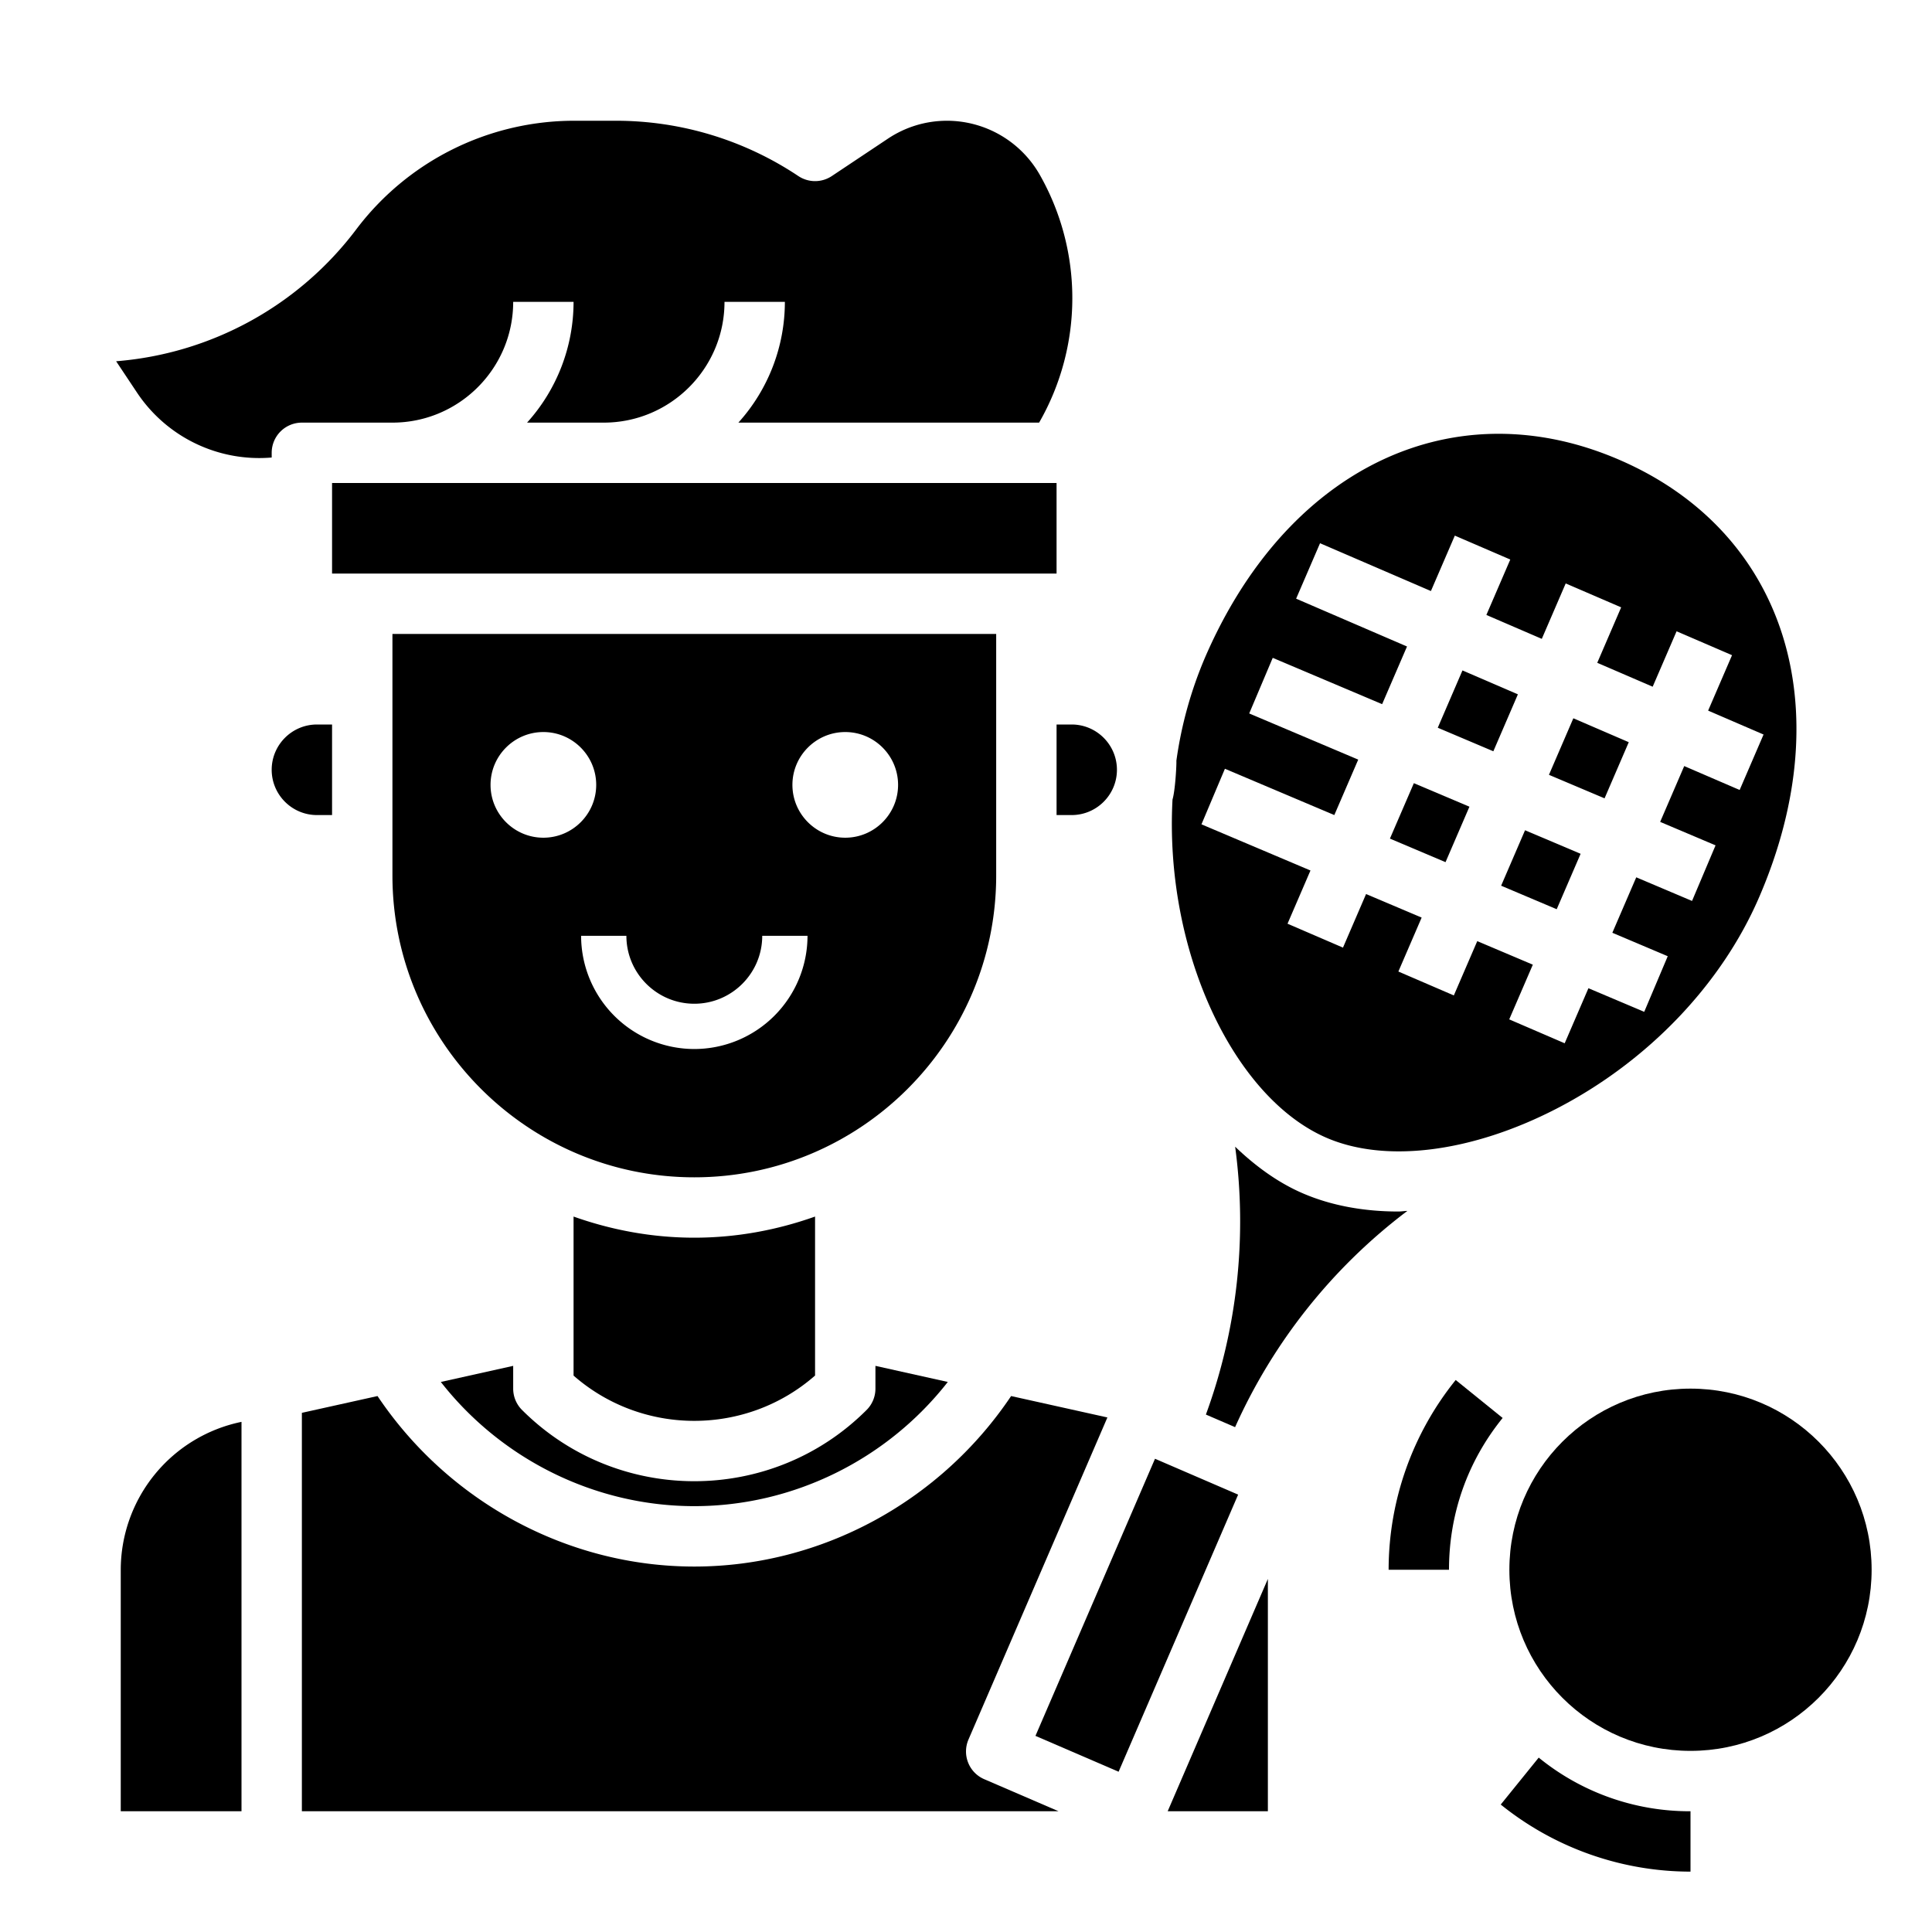 <svg height="512" viewBox="0 0 64 64" width="512" xmlns="http://www.w3.org/2000/svg"><path d="M48.677 26.723l-1.841-.779-.793 1.836 1.842.78z"/><path d="M43.946 37.692c1.956.843 4.799.484 7.604-.96 3.024-1.558 5.476-4.115 6.726-7.016 2.716-6.296.851-12.119-4.641-14.487-1.343-.58-2.688-.859-3.993-.859-4.03 0-7.679 2.669-9.73 7.425a13.382 13.382 0 00-.943 3.407c.009.1-.035.969-.128 1.283-.272 5.027 2.026 9.879 5.105 11.207zm-3.369-12.226L44.201 27l.792-1.837-3.611-1.529.779-1.842 3.624 1.534.824-1.91-3.673-1.584.792-1.837 3.673 1.584.792-1.836 1.837.792-.792 1.836 1.836.792.792-1.836 1.837.792-.792 1.837 1.836.792.792-1.836 1.837.792-.792 1.836 1.836.792-.792 1.837-1.836-.792-.797 1.849 1.835.777-.779 1.842-1.848-.783-.792 1.837 1.835.777-.779 1.842-1.848-.782-.787 1.824-1.837-.792.782-1.812-1.841-.78-.776 1.799-1.837-.792.771-1.787-1.841-.78-.765 1.775-1.837-.792.76-1.763-3.611-1.529z"/><path d="M50.282 23.001l-1.836-.792-.818 1.898 1.841.78zm1.286 7.118l.792-1.836-1.841-.78-.792 1.837zM9 15a1 1 0 011-1h3c2.206 0 4-1.794 4-4h2a5.97 5.97 0 01-1.54 4H20c2.206 0 4-1.794 4-4h2a5.97 5.97 0 01-1.54 4h9.962a8.28 8.28 0 00.015-8.222A3.542 3.542 0 0031.372 4c-.699 0-1.376.205-1.958.593l-1.859 1.239a1 1 0 01-1.109 0A10.875 10.875 0 0020.395 4H19a9.044 9.044 0 00-7.2 3.6 11.06 11.06 0 01-7.953 4.367l.698 1.048A4.865 4.865 0 009 15.156zm26 4v-3H11v3h23zm18.955 5.586l-1.836-.792-.808 1.873 1.842.779zM33 21H13v8c0 5.514 4.486 10 10 10s10-4.486 10-10zm-15 6.75c-.965 0-1.75-.785-1.75-1.75s.785-1.75 1.75-1.75 1.75.785 1.75 1.75-.785 1.75-1.75 1.75zm5 7A3.754 3.754 0 0119.25 31h1.5c0 1.241 1.009 2.25 2.25 2.25s2.25-1.009 2.25-2.25h1.5A3.754 3.754 0 0123 34.75zm5-7c-.965 0-1.75-.785-1.75-1.75s.785-1.75 1.75-1.75 1.75.785 1.75 1.75-.785 1.75-1.75 1.75zm-1 17.817V40.3c-1.253.445-2.596.7-4 .7s-2.747-.255-4-.7v5.268c2.282 2 5.718 2 8-.001zM11 27v-3h-.5c-.827 0-1.5.673-1.5 1.5s.673 1.5 1.5 1.5zM4 52v8h4V47.101A5.01 5.01 0 004 52z"/><path d="M14.603 45.779c2.008 2.567 5.114 4.114 8.397 4.114s6.389-1.547 8.397-4.114L29 45.246V46c0 .265-.105.52-.293.707-1.573 1.574-3.64 2.36-5.707 2.36s-4.134-.787-5.707-2.36A.997.997 0 0117 46v-.754zm19.698 11.724l3.96-9.18 2.754 1.188-3.96 9.18z"/><path d="M32.071 58.389a1 1 0 01.011-.765l4.602-10.669-3.19-.709C31.152 49.737 27.21 51.894 23 51.894s-8.153-2.157-10.494-5.648L10 46.802V60h25.066l-2.462-1.062a.996.996 0 01-.533-.549zM42 60v-7.696L38.681 60zm4.324-19.867c-1.155 0-2.232-.199-3.17-.604-.798-.344-1.546-.88-2.238-1.543a18.6 18.6 0 01-.969 8.873l.967.417a18.408 18.408 0 015.707-7.163c-.098.002-.201.02-.297.02z"/><circle cx="56" cy="52" r="6"/><path d="M49.714 59.778A10.022 10.022 0 0056 62v-2a7.906 7.906 0 01-5.028-1.777zm-1.492-14.064A10.022 10.022 0 0046 52h2c0-1.853.614-3.591 1.777-5.028zM35 24v3h.5c.827 0 1.5-.673 1.5-1.5s-.673-1.5-1.5-1.5z"/></svg>